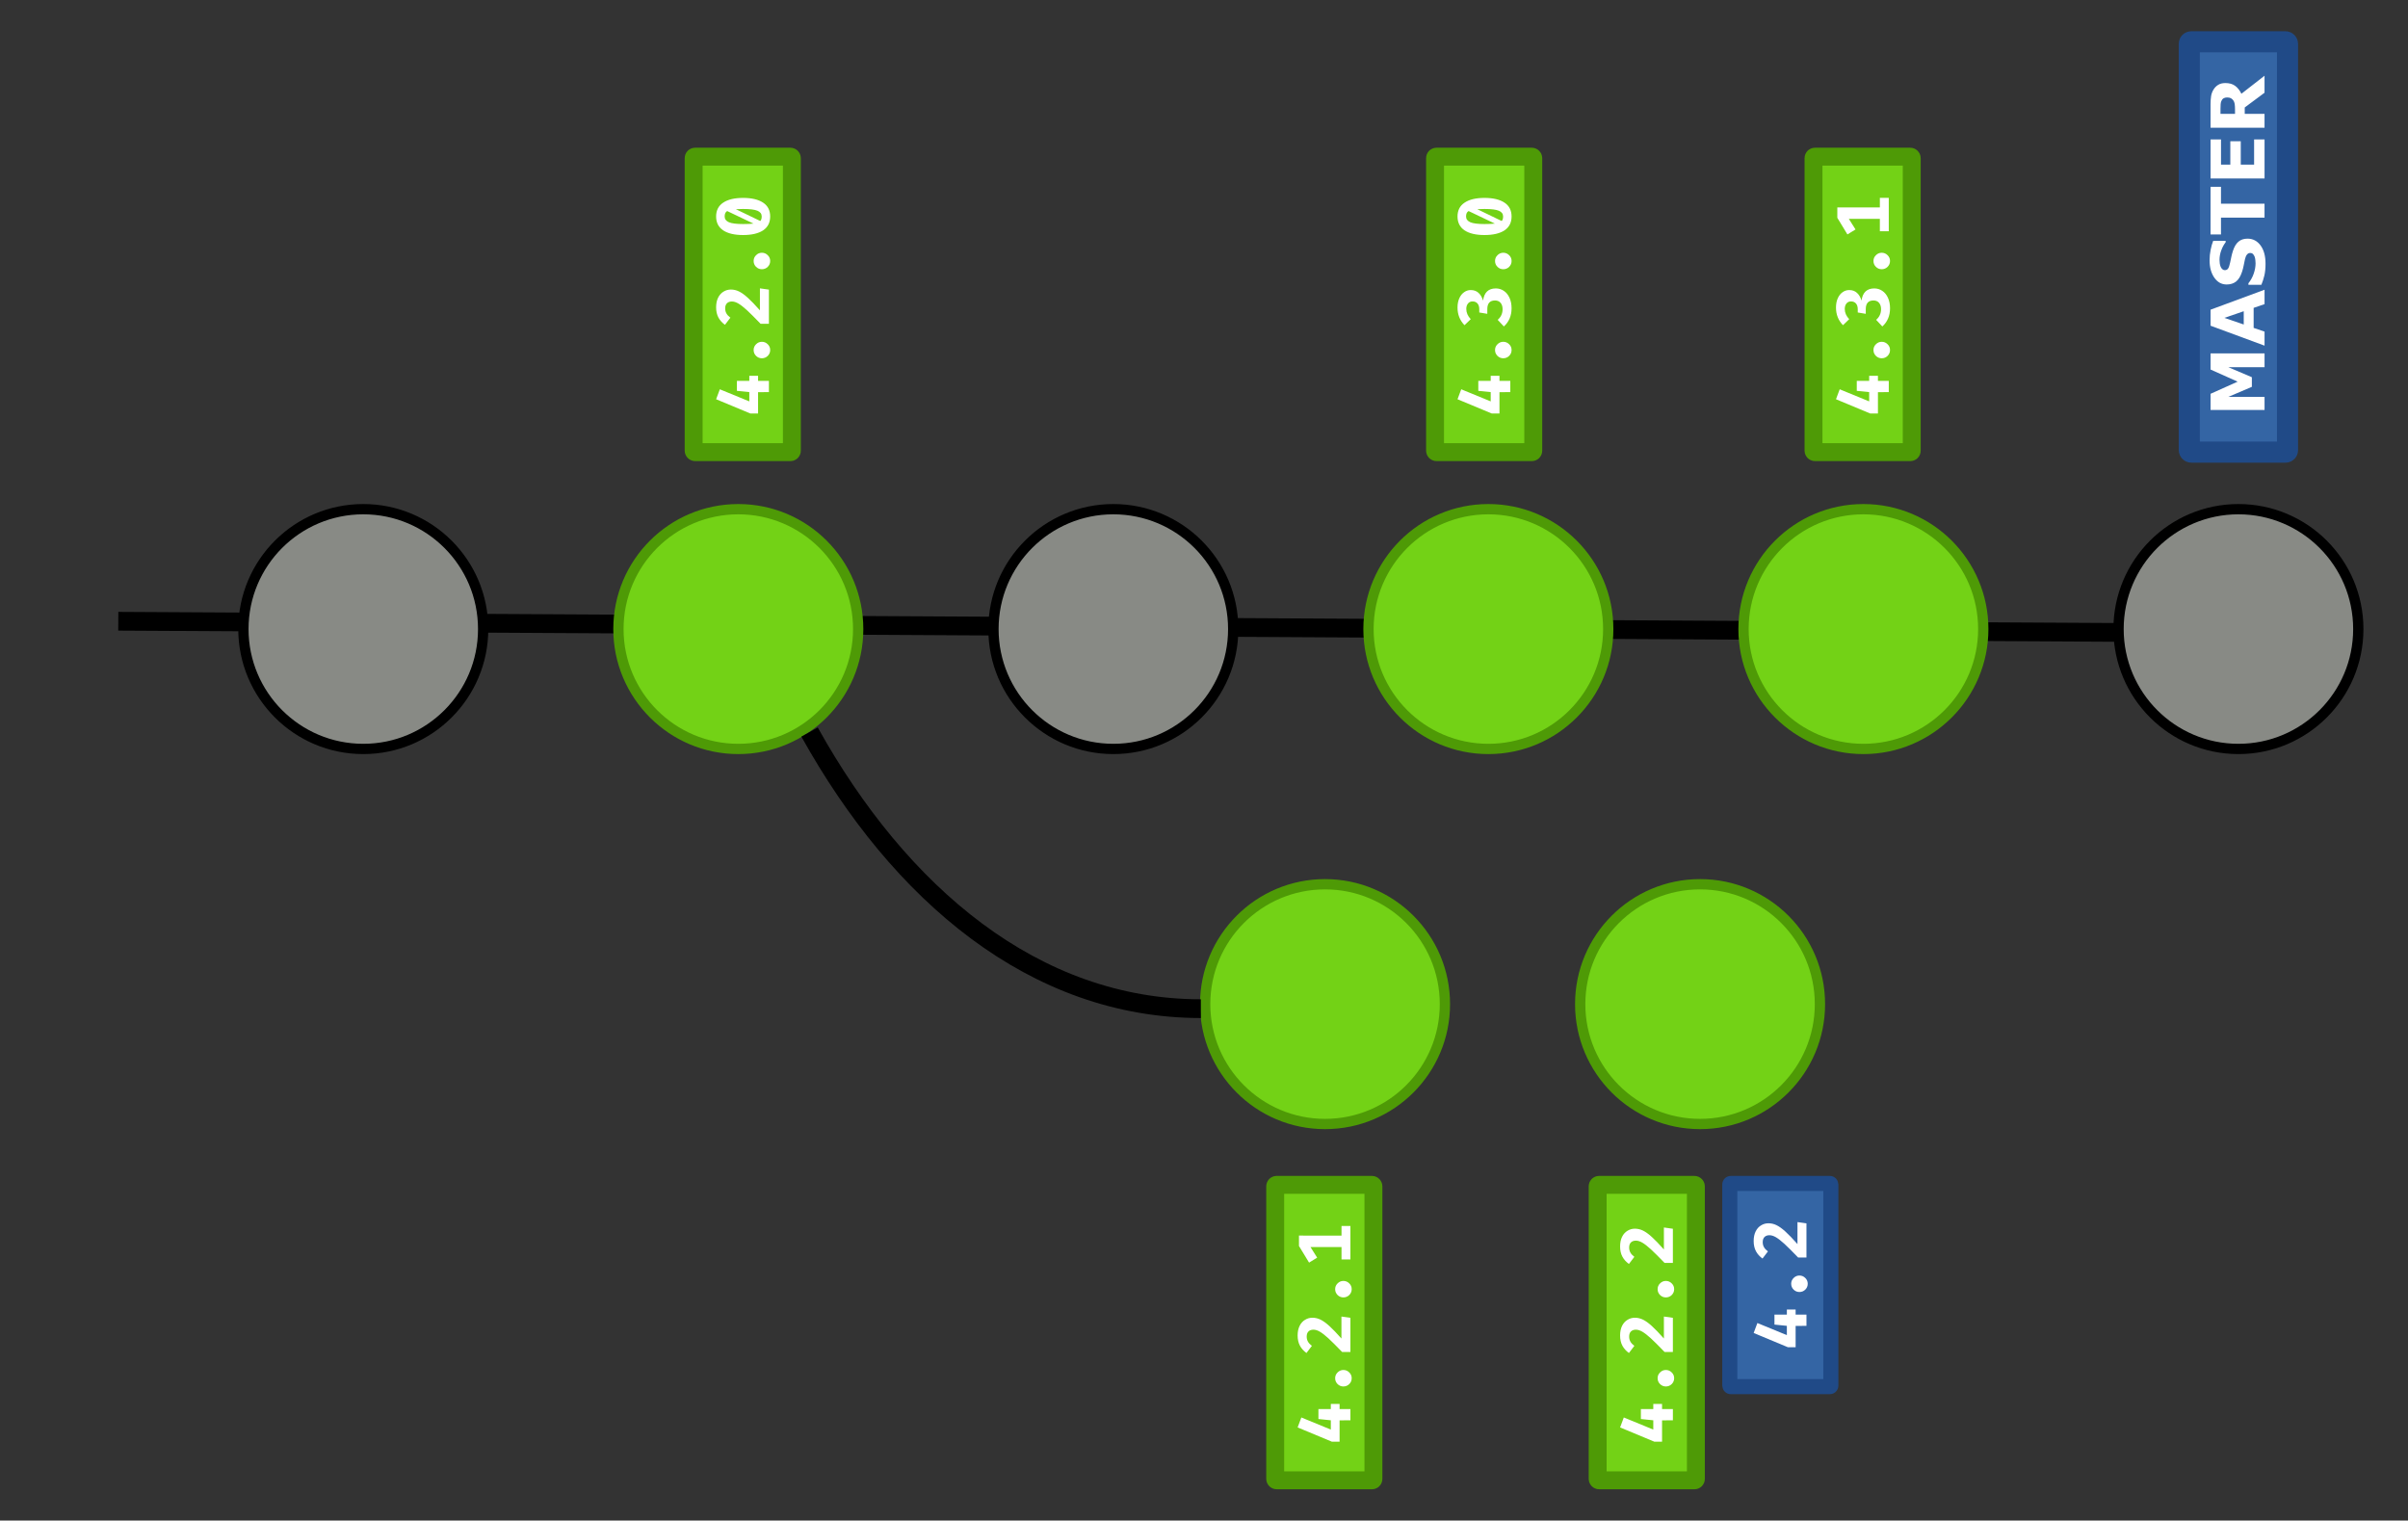 <?xml version="1.0" encoding="UTF-8"?>
<svg version="1.1" viewBox="0 0 770.5 486.51" xmlns="http://www.w3.org/2000/svg">
  <rect x="0" y="0" width="770.5" height="486.51" fill="#333333" stroke="none"/>
  <g transform="translate(-243.76 -481.25)">
    <path d="m243.76 481.25" fill="none" stroke="#000" stroke-width="6"/>
    <path d="m281.61 680.02 639.82 3.57" fill="none" stroke="#000" stroke-width="5.999"/>
    <g>
      <g stroke-linecap="square">
        <g stroke-width="3.289">
          <circle cx="360" cy="682.52" r="38.356" fill="#888a85" stroke="#000"/>
          <circle cx="480" cy="682.52" r="38.356" fill="#73d216" stroke="#4e9a06"/>
          <circle cx="600" cy="682.52" r="38.356" fill="#888a85" stroke="#000"/>
          <circle cx="720" cy="682.52" r="38.356" fill="#73d216" stroke="#4e9a06"/>
          <circle cx="840" cy="682.52" r="38.356" fill="#73d216" stroke="#4e9a06"/>
          <circle cx="960" cy="682.52" r="38.356" fill="#888a85" stroke="#000"/>
        </g>
        <rect x="465.71" y="531.38" width="31.429" height="94.535" ry=".456" fill="#73d216" stroke="#4e9a06" stroke-width="5.732"/>
      </g>
      <g transform="rotate(-90)" fill="#fff" stroke-width="2.97" aria-label="4.2.0">
        <path d="m-601.48 483.52v2.804h-1.639v3.469h-3.588l-0.024-3.469h-6.819v-2.471l4.562-10.953 3.184 1.188-3.873 9.432h2.97l0.404-3.968h3.184v3.968z"/>
        <path d="m-595.88 487.54q0-1.069 0.76-1.853 0.784-0.784 1.877-0.784t1.853 0.784q0.784 0.784 0.784 1.853 0 1.093-0.784 1.877-0.76 0.784-1.853 0.784t-1.877-0.784q-0.76-0.784-0.76-1.877z"/>
        <path d="m-579.57 472.9q1.806 0 3.089 0.641 1.283 0.641 1.925 1.734 0.665 1.069 0.665 2.352 0 1.354-0.618 2.614-0.618 1.259-2.043 2.827-1.402 1.544-3.991 3.849h7.033l-0.404 2.875h-10.929v-2.661q2.922-2.827 4.372-4.395 1.449-1.592 2.091-2.685 0.665-1.117 0.665-2.091 0-1.022-0.57-1.592t-1.639-0.57q-0.927 0-1.616 0.404-0.689 0.38-1.354 1.259l-2.281-1.734q0.974-1.354 2.328-2.091 1.378-0.737 3.279-0.737z"/>
        <path d="m-567.39 487.54q0-1.069 0.76-1.853 0.784-0.784 1.877-0.784 1.093 0 1.853 0.784 0.784 0.784 0.784 1.853 0 1.093-0.784 1.877-0.76 0.784-1.853 0.784-1.093 0-1.877-0.784-0.76-0.784-0.76-1.877z"/>
        <path d="m-550.51 472.9q2.922 0 4.419 2.257 1.521 2.257 1.521 6.367 0 4.134-1.521 6.415-1.497 2.257-4.419 2.257-2.922 0-4.443-2.257-1.497-2.281-1.497-6.415 0-4.11 1.497-6.367 1.521-2.257 4.443-2.257zm0 2.732q-1.259 0-1.853 1.378-0.57 1.354-0.57 4.514 0 2.067 0.143 3.326l4.015-8.411q-0.285-0.451-0.689-0.618-0.404-0.19-1.045-0.19zm0 11.856q1.259 0 1.829-1.354t0.57-4.609q0-1.307-0.071-2.305l-3.778 7.817q0.475 0.451 1.449 0.451z"/>
      </g>
      <rect x="944.28" y="494.62" width="31.429" height="131.29" ry=".634" fill="#3465a4" stroke="#204a87" stroke-linecap="square" stroke-width="6.755"/>
      <g transform="rotate(-90)" fill="#fff" stroke-width="2.97" aria-label="MASTER">
        <path d="m-594.31 968.36h-4.432v-11.566l-3.202 7.506h-3.074l-3.202-7.506v11.566h-4.199v-17.274h5.174l3.886 8.666 3.875-8.666h5.174z"/>
        <path d="m-573.95 968.36h-4.606l-1.195-3.492h-6.404l-1.195 3.492h-4.49l6.38-17.274h5.128zm-6.879-6.659-2.123-6.195-2.123 6.195z"/>
        <path d="m-557.61 962.93q0 2.552-2.169 4.153-2.158 1.589-5.87 1.589-2.146 0-3.747-0.371-1.589-0.383-2.981-0.963v-4.142h0.487q1.381 1.102 3.086 1.694 1.717 0.592 3.295 0.592 0.406 0 1.067-0.07 0.661-0.07 1.079-0.232 0.51-0.209 0.835-0.522 0.336-0.313 0.336-0.928 0-0.568-0.487-0.974-0.476-0.418-1.404-0.638-0.974-0.232-2.065-0.429-1.079-0.209-2.03-0.522-2.181-0.708-3.144-1.914-0.951-1.218-0.951-3.016 0-2.413 2.158-3.933 2.169-1.531 5.569-1.531 1.705 0 3.364 0.336 1.671 0.325 2.889 0.824v3.979h-0.476q-1.044-0.835-2.564-1.392-1.508-0.568-3.086-0.568-0.557 0-1.114 0.081-0.545 0.07-1.056 0.278-0.452 0.174-0.777 0.534-0.325 0.348-0.325 0.8 0 0.684 0.522 1.056 0.522 0.36 1.972 0.661 0.951 0.197 1.821 0.383 0.882 0.186 1.891 0.51 1.984 0.65 2.923 1.775 0.951 1.114 0.951 2.9z"/>
        <path d="m-541.03 954.42h-5.394v13.933h-4.455v-13.933h-5.394v-3.341h15.244z"/>
        <path d="m-525.86 968.36h-12.494v-17.274h12.494v3.341h-8.063v2.981h7.483v3.341h-7.483v4.269h8.063z"/>
        <path d="m-512.43 956.37q0-0.65-0.267-1.114t-0.916-0.731q-0.452-0.186-1.056-0.22-0.603-0.046-1.404-0.046h-1.613v4.652h1.369q1.067 0 1.787-0.104t1.206-0.476q0.464-0.36 0.673-0.789 0.22-0.441 0.22-1.172zm6.949 11.984h-5.441l-4.71-6.334h-2.053v6.334h-4.432v-17.274h7.471q1.531 0 2.633 0.174 1.102 0.174 2.065 0.754 0.974 0.58 1.543 1.508 0.58 0.916 0.58 2.309 0 1.914-0.893 3.121-0.882 1.206-2.529 2.007z"/>
      </g>
      <rect x="702.94" y="531.38" width="31.429" height="94.535" ry=".456" fill="#73d216" stroke="#4e9a06" stroke-linecap="square" stroke-width="5.732"/>
      <g transform="rotate(-90)" fill="#fff" stroke-width="2.97" aria-label="4.3.0">
        <path d="m-601.48 720.75v2.804h-1.639v3.469h-3.588l-0.024-3.469h-6.819v-2.471l4.562-10.953 3.184 1.188-3.873 9.432h2.97l0.404-3.968h3.184v3.968z"/>
        <path d="m-595.88 724.77q0-1.069 0.76-1.853 0.784-0.784 1.877-0.784t1.853 0.784q0.784 0.784 0.784 1.853 0 1.093-0.784 1.877-0.76 0.784-1.853 0.784t-1.877-0.784q-0.76-0.784-0.76-1.877z"/>
        <path d="m-579.66 710.13q1.711 0 2.97 0.57 1.283 0.57 1.948 1.544 0.689 0.95 0.689 2.115 0 1.521-0.903 2.495-0.879 0.974-2.471 1.449 3.896 0.523 3.896 4.087 0 1.402-0.784 2.566-0.76 1.14-2.21 1.806-1.449 0.665-3.374 0.665-1.806 0-3.279-0.641-1.473-0.641-2.518-1.829l2.115-1.972q1.354 1.568 3.421 1.568 1.259 0 2.019-0.641 0.76-0.641 0.76-1.782 0-2.471-2.78-2.471h-1.497l0.428-2.566h1.045q1.14 0 1.806-0.546 0.689-0.57 0.689-1.616 0-0.927-0.665-1.449-0.665-0.546-1.734-0.546-1.782 0-3.279 1.425l-1.925-1.996q2.305-2.233 5.631-2.233z"/>
        <path d="m-567.39 724.77q0-1.069 0.76-1.853 0.784-0.784 1.877-0.784 1.093 0 1.853 0.784 0.784 0.784 0.784 1.853 0 1.093-0.784 1.877-0.76 0.784-1.853 0.784-1.093 0-1.877-0.784-0.76-0.784-0.76-1.877z"/>
        <path d="m-550.51 710.13q2.922 0 4.419 2.257 1.521 2.257 1.521 6.367 0 4.134-1.521 6.415-1.497 2.257-4.419 2.257-2.922 0-4.443-2.257-1.497-2.281-1.497-6.415 0-4.11 1.497-6.367 1.521-2.257 4.443-2.257zm0 2.732q-1.259 0-1.853 1.378-0.57 1.354-0.57 4.514 0 2.067 0.143 3.326l4.015-8.411q-0.285-0.451-0.689-0.618-0.404-0.19-1.045-0.19zm0 11.856q1.259 0 1.829-1.354t0.57-4.609q0-1.307-0.071-2.305l-3.778 7.817q0.475 0.451 1.449 0.451z"/>
      </g>
      <rect x="824.04" y="531.38" width="31.429" height="94.535" ry=".456" fill="#73d216" stroke="#4e9a06" stroke-linecap="square" stroke-width="5.732"/>
      <g transform="rotate(-90)" fill="#fff" stroke-width="2.97" aria-label="4.3.1">
        <path d="m-601.48 841.85v2.804h-1.639v3.469h-3.588l-0.024-3.469h-6.819v-2.471l4.562-10.953 3.184 1.188-3.873 9.432h2.97l0.404-3.968h3.184v3.968z"/>
        <path d="m-595.88 845.86q0-1.069 0.76-1.853 0.784-0.784 1.877-0.784t1.853 0.784q0.784 0.784 0.784 1.853 0 1.093-0.784 1.877-0.76 0.784-1.853 0.784t-1.877-0.784q-0.76-0.784-0.76-1.877z"/>
        <path d="m-579.66 831.23q1.711 0 2.97 0.57 1.283 0.57 1.948 1.544 0.689 0.95 0.689 2.115 0 1.521-0.903 2.495-0.879 0.974-2.471 1.449 3.896 0.523 3.896 4.087 0 1.402-0.784 2.566-0.76 1.14-2.21 1.806-1.449 0.665-3.374 0.665-1.806 0-3.279-0.641-1.473-0.641-2.518-1.829l2.115-1.972q1.354 1.568 3.421 1.568 1.259 0 2.019-0.641t0.76-1.782q0-2.471-2.78-2.471h-1.497l0.428-2.566h1.045q1.14 0 1.806-0.546 0.689-0.57 0.689-1.616 0-0.927-0.665-1.449-0.665-0.546-1.734-0.546-1.782 0-3.279 1.425l-1.925-1.996q2.305-2.233 5.631-2.233z"/>
        <path d="m-567.39 845.86q0-1.069 0.76-1.853 0.784-0.784 1.877-0.784 1.093 0 1.853 0.784 0.784 0.784 0.784 1.853 0 1.093-0.784 1.877-0.76 0.784-1.853 0.784-1.093 0-1.877-0.784-0.76-0.784-0.76-1.877z"/>
        <path d="m-547.61 845.27h3.065v2.851h-10.691v-2.851h3.968v-9.931l-3.397 2.138-1.592-2.59 5.322-3.231h3.326z"/>
      </g>
      <circle cx="667.74" cy="802.52" r="38.356" fill="#73d216" stroke="#4e9a06" stroke-linecap="square" stroke-width="3.289"/>
      <rect x="651.79" y="860.35" width="31.429" height="94.535" ry=".456" fill="#73d216" stroke="#4e9a06" stroke-linecap="square" stroke-width="5.732"/>
      <g transform="rotate(-90)" fill="#fff" stroke-width="2.97" aria-label="4.2.1">
        <path d="m-930.45 669.59v2.804h-1.639v3.469h-3.588l-0.024-3.469h-6.819v-2.471l4.562-10.953 3.184 1.188-3.873 9.432h2.97l0.404-3.968h3.184v3.968z"/>
        <path d="m-924.85 673.61q0-1.069 0.76-1.853 0.784-0.784 1.877-0.784t1.853 0.784q0.784 0.784 0.784 1.853 0 1.093-0.784 1.877-0.76 0.784-1.853 0.784t-1.877-0.784q-0.76-0.784-0.76-1.877z"/>
        <path d="m-908.54 658.97q1.806 0 3.089 0.641 1.283 0.641 1.925 1.734 0.665 1.069 0.665 2.352 0 1.354-0.618 2.614-0.618 1.259-2.043 2.827-1.402 1.544-3.991 3.849h7.033l-0.404 2.875h-10.929v-2.661q2.922-2.827 4.372-4.395 1.449-1.592 2.091-2.685 0.665-1.117 0.665-2.091 0-1.022-0.57-1.592t-1.639-0.57q-0.927 0-1.616 0.404-0.689 0.38-1.354 1.259l-2.281-1.734q0.974-1.354 2.328-2.091 1.378-0.737 3.279-0.737z"/>
        <path d="m-896.36 673.61q0-1.069 0.76-1.853 0.784-0.784 1.877-0.784t1.853 0.784q0.784 0.784 0.784 1.853 0 1.093-0.784 1.877-0.76 0.784-1.853 0.784t-1.877-0.784q-0.76-0.784-0.76-1.877z"/>
        <path d="m-876.58 673.01h3.065v2.851h-10.691v-2.851h3.968v-9.931l-3.397 2.138-1.592-2.59 5.322-3.231h3.326z"/>
      </g>
    </g>
    <path d="m502.8 715.47c28.81 51.78 71.931 88.503 125.2 88.503" fill="none" stroke="#000" stroke-width="6"/>
    <g>
      <circle cx="787.74" cy="802.52" r="38.356" fill="#73d216" stroke="#4e9a06" stroke-linecap="square" stroke-width="3.289"/>
      <rect x="754.97" y="860.35" width="31.429" height="94.535" ry=".456" fill="#73d216" stroke="#4e9a06" stroke-linecap="square" stroke-width="5.732"/>
      <g transform="rotate(-90)" fill="#fff" stroke-width="2.97" aria-label="4.2.2">
        <path d="m-930.45 772.77v2.804h-1.639v3.469h-3.588l-0.024-3.469h-6.819v-2.471l4.562-10.953 3.184 1.188-3.873 9.432h2.97l0.404-3.968h3.184v3.968z"/>
        <path d="m-924.85 776.79q0-1.069 0.76-1.853 0.784-0.784 1.877-0.784t1.853 0.784q0.784 0.784 0.784 1.853 0 1.093-0.784 1.877-0.76 0.784-1.853 0.784t-1.877-0.784q-0.76-0.784-0.76-1.877z"/>
        <path d="m-908.54 762.15q1.806 0 3.089 0.641 1.283 0.641 1.925 1.734 0.665 1.069 0.665 2.352 0 1.354-0.618 2.614-0.618 1.259-2.043 2.827-1.402 1.544-3.991 3.849h7.033l-0.404 2.875h-10.929v-2.661q2.922-2.827 4.372-4.395 1.449-1.592 2.091-2.685 0.665-1.117 0.665-2.091 0-1.022-0.57-1.592-0.57-0.57-1.639-0.57-0.927 0-1.616 0.404-0.689 0.38-1.354 1.259l-2.281-1.734q0.974-1.354 2.328-2.091 1.378-0.737 3.279-0.737z"/>
        <path d="m-896.36 776.79q0-1.069 0.76-1.853 0.784-0.784 1.877-0.784t1.853 0.784q0.784 0.784 0.784 1.853 0 1.093-0.784 1.877-0.76 0.784-1.853 0.784t-1.877-0.784q-0.76-0.784-0.76-1.877z"/>
        <path d="m-880.05 762.15q1.806 0 3.089 0.641 1.283 0.641 1.925 1.734 0.665 1.069 0.665 2.352 0 1.354-0.618 2.614-0.618 1.259-2.043 2.827-1.402 1.544-3.991 3.849h7.033l-0.404 2.875h-10.929v-2.661q2.922-2.827 4.372-4.395 1.449-1.592 2.091-2.685 0.665-1.117 0.665-2.091 0-1.022-0.57-1.592-0.57-0.57-1.639-0.57-0.927 0-1.616 0.404-0.689 0.38-1.354 1.259l-2.281-1.734q0.974-1.354 2.328-2.091 1.378-0.737 3.279-0.737z"/>
      </g>
      <rect x="797.25" y="859.9" width="32.339" height="65.01" ry=".314" fill="#3465a4" stroke="#204a87" stroke-linecap="square" stroke-width="4.822"/>
      <g transform="rotate(-90)" fill="#fff" stroke-width="2.97" aria-label="4.2">
        <path d="m-900.23 815.51v2.804h-1.639v3.469h-3.588l-0.024-3.469h-6.819v-2.471l4.562-10.953 3.184 1.188-3.873 9.432h2.97l0.404-3.968h3.184v3.968z"/>
        <path d="m-894.63 819.53q0-1.069 0.76-1.853 0.784-0.784 1.877-0.784t1.853 0.784q0.784 0.784 0.784 1.853 0 1.093-0.784 1.877-0.76 0.784-1.853 0.784t-1.877-0.784q-0.76-0.784-0.76-1.877z"/>
        <path d="m-878.32 804.89q1.806 0 3.089 0.641 1.283 0.641 1.925 1.734 0.665 1.069 0.665 2.352 0 1.354-0.618 2.614-0.618 1.259-2.043 2.827-1.402 1.544-3.991 3.849h7.033l-0.404 2.875h-10.929v-2.661q2.922-2.827 4.372-4.395 1.449-1.592 2.091-2.685 0.665-1.117 0.665-2.091 0-1.022-0.57-1.592t-1.639-0.57q-0.927 0-1.616 0.404-0.689 0.38-1.354 1.259l-2.281-1.734q0.974-1.354 2.328-2.091 1.378-0.737 3.279-0.737z"/>
      </g>
    </g>
  </g>
</svg>
